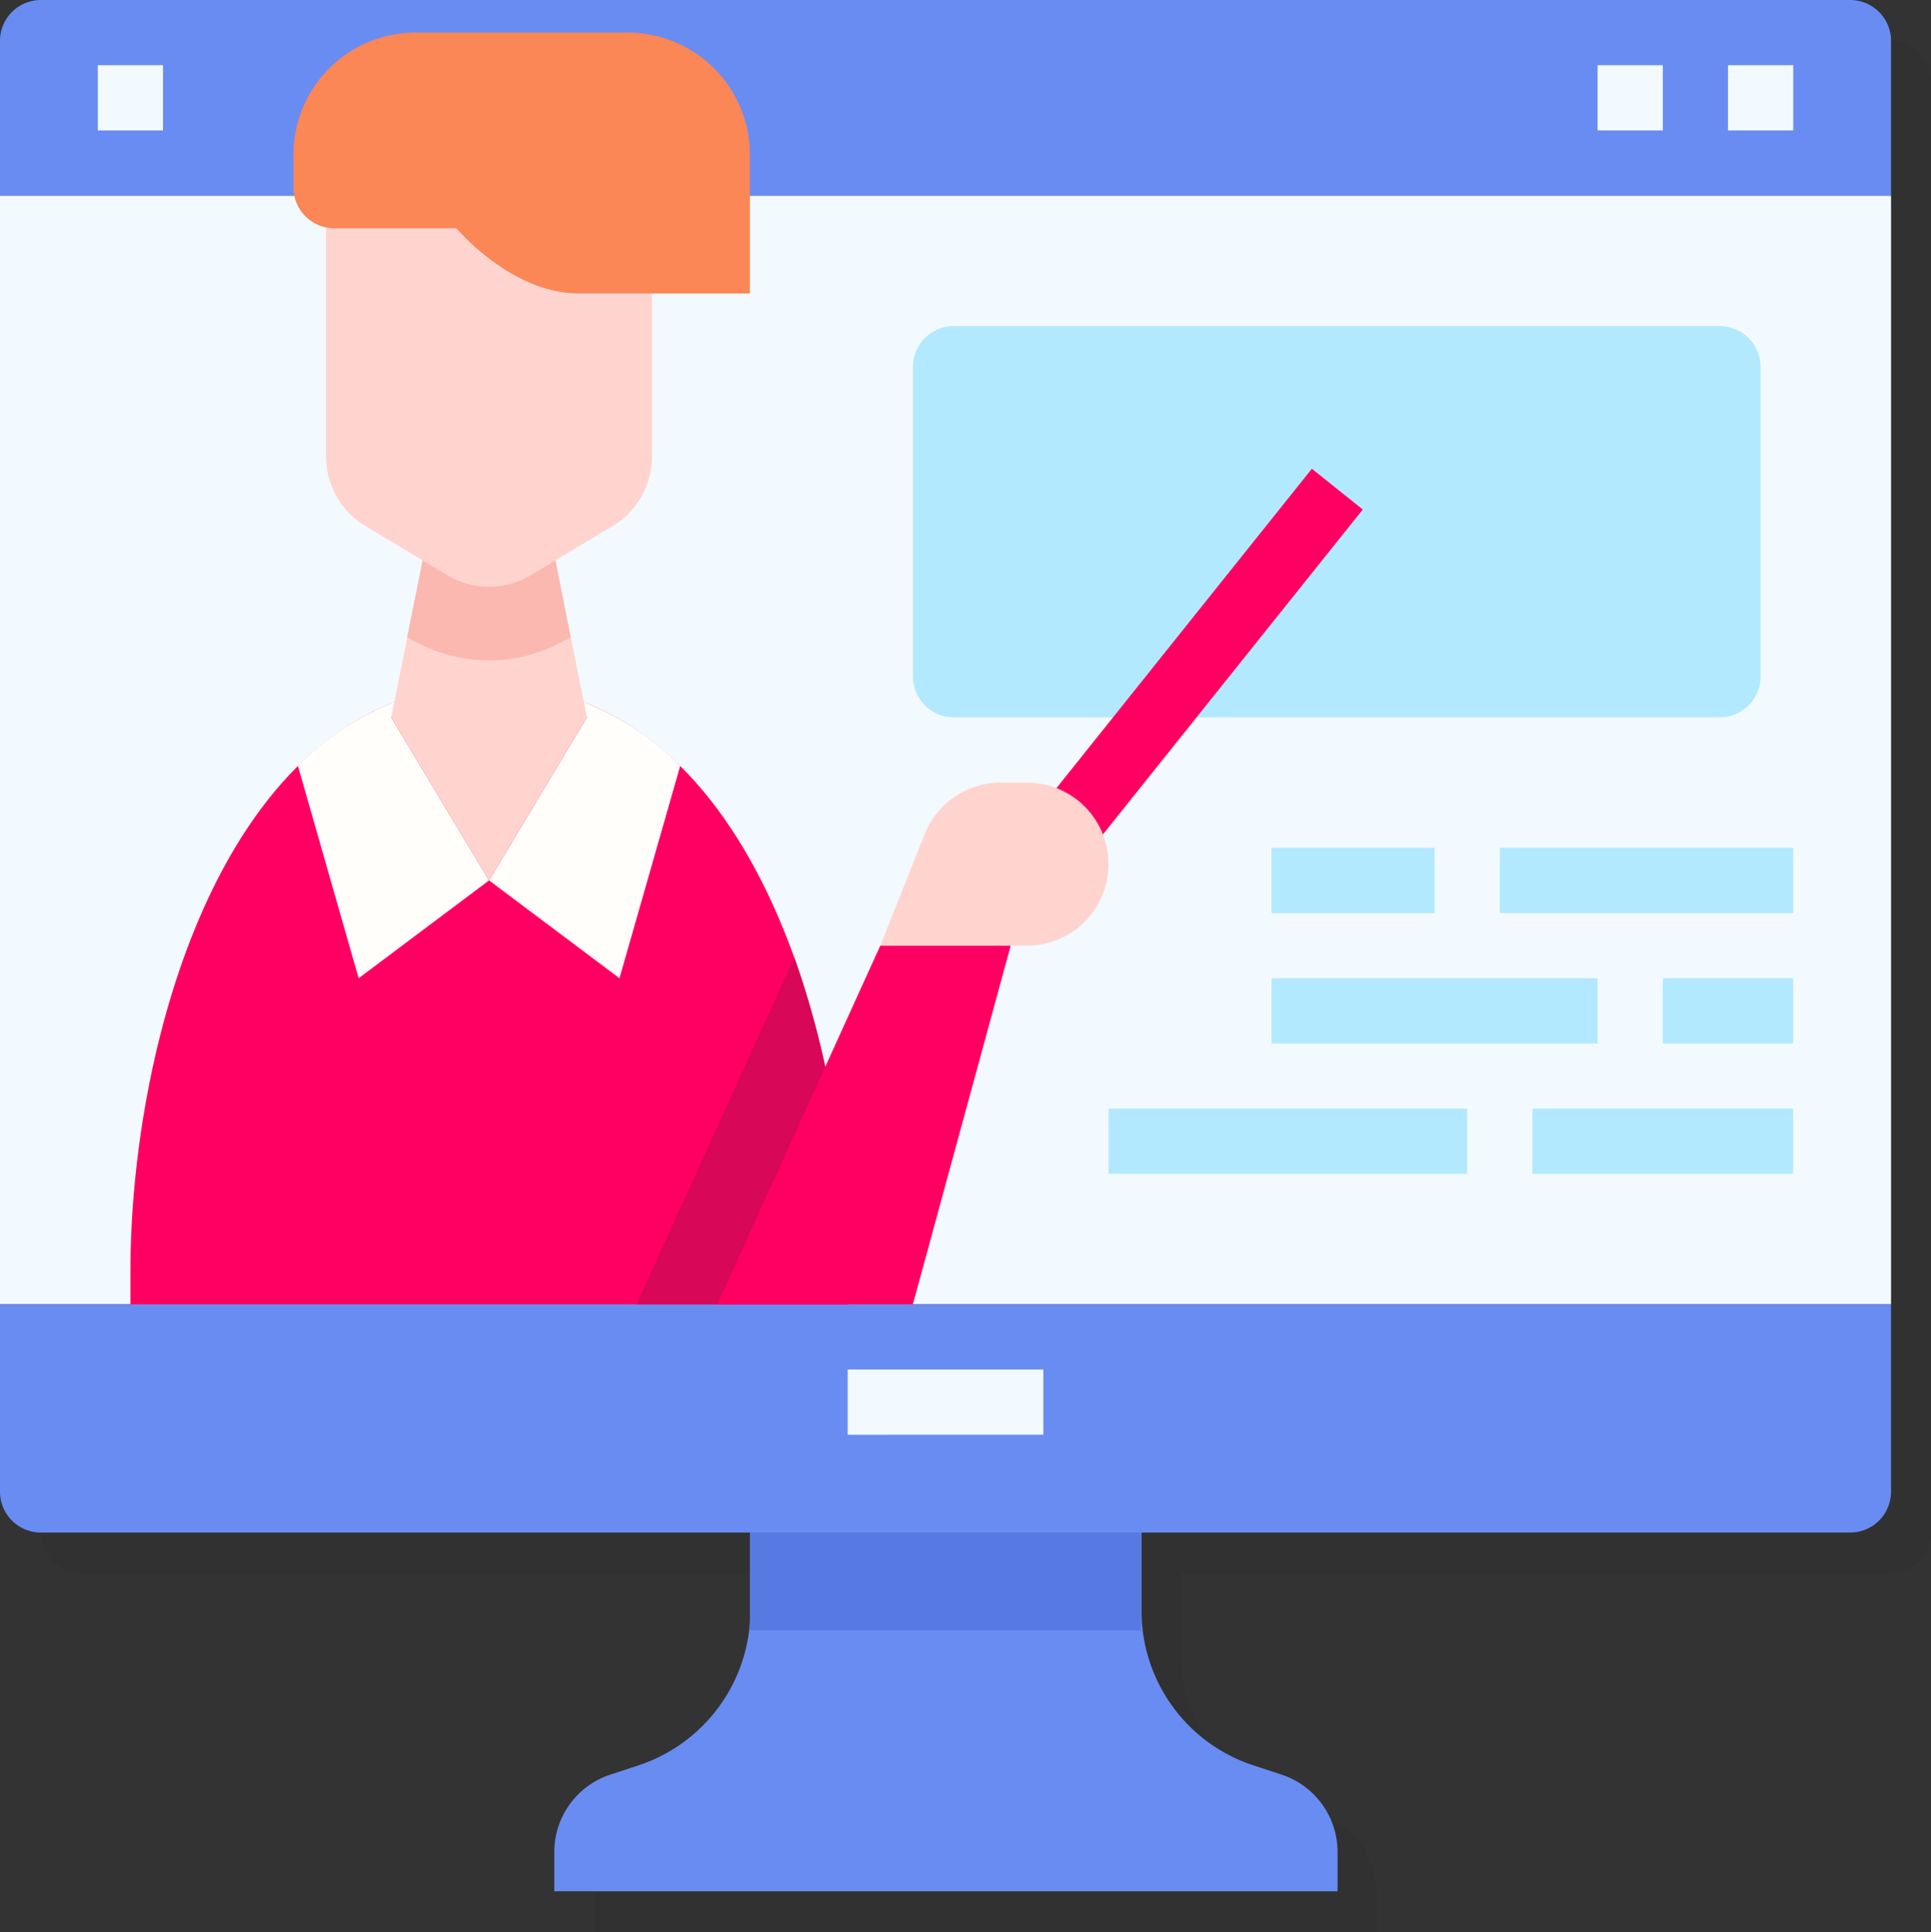 <svg id="_01" data-name="01" xmlns="http://www.w3.org/2000/svg" width="199.918" height="200" viewBox="0 0 199.918 200">
  <rect x="0" y="0" width="199.918" height="200" fill="#333333" stroke="none"/>
  <path id="Trazado_2382" data-name="Trazado 2382" d="M225.561,34H38.219A4.232,4.232,0,0,0,34,38.219V188.43a4.232,4.232,0,0,0,4.219,4.219h73.418v8.1a16.824,16.824,0,0,1-11.561,15.992l-2.954.97a8.438,8.438,0,0,0-5.781,8.017v4.051h81.013V225.73a8.438,8.438,0,0,0-5.781-8.017l-2.954-.97a16.879,16.879,0,0,1-11.561-15.992v-8.1h73.418a4.232,4.232,0,0,0,4.219-4.219V38.219A4.108,4.108,0,0,0,225.561,34Z" transform="translate(-29.781 -29.781)" opacity="0.05"/>
  <g id="Grupo_53327" data-name="Grupo 53327" transform="translate(0 0)">
    <g id="Grupo_53324" data-name="Grupo 53324">
      <path id="Trazado_2383" data-name="Trazado 2383" d="M24,72H219.781V186.768H24Z" transform="translate(-24 -51.747)" fill="#f2faff"/>
      <path id="Trazado_2384" data-name="Trazado 2384" d="M252.219,104h79.325a4.232,4.232,0,0,1,4.219,4.219v32.068a4.232,4.232,0,0,1-4.219,4.219H252.219A4.232,4.232,0,0,1,248,140.287V108.219A4.232,4.232,0,0,1,252.219,104Z" transform="translate(-153.485 -70.245)" fill="#b3e9ff"/>
      <path id="Trazado_2385" data-name="Trazado 2385" d="M281.9,172.755,308.9,139l5.274,4.219-27,33.755Z" transform="translate(-173.081 -90.477)" fill="#ff0062"/>
      <path id="Trazado_2386" data-name="Trazado 2386" d="M241.013,437.131H160V433.08a8.438,8.438,0,0,1,5.781-8.017l2.954-.97A16.879,16.879,0,0,0,180.3,408.1V400H220.8v8.1a16.824,16.824,0,0,0,11.561,15.992l2.954.97a8.438,8.438,0,0,1,5.781,8.017v4.051Z" transform="translate(-102.616 -241.35)" fill="#698cf2"/>
      <path id="Trazado_2387" data-name="Trazado 2387" d="M208,400h40.506v10.127H208Z" transform="translate(-130.363 -241.35)" fill="#567ae2"/>
      <g id="Grupo_53323" data-name="Grupo 53323">
        <path id="Trazado_2388" data-name="Trazado 2388" d="M24,363.409a4.232,4.232,0,0,0,4.219,4.219H215.561a4.232,4.232,0,0,0,4.219-4.219V344H24Z" transform="translate(-24 -208.979)" fill="#698cf2"/>
        <path id="Trazado_2389" data-name="Trazado 2389" d="M215.561,24H28.219A4.232,4.232,0,0,0,24,28.219V44.253H219.781V28.219A4.232,4.232,0,0,0,215.561,24Z" transform="translate(-24 -24)" fill="#698cf2"/>
      </g>
    </g>
    <g id="Grupo_53325" data-name="Grupo 53325" transform="translate(13.502 57.384)">
      <path id="Trazado_2390" data-name="Trazado 2390" d="M93.131,192C66.127,192,56,228.54,56,252.759v3.376h74.262v-3.376C130.262,228.54,120.135,192,93.131,192Z" transform="translate(-56 -178.498)" fill="#ff0062"/>
      <path id="Trazado_2391" data-name="Trazado 2391" d="M153.241,195.7l.886,1.814L144,214.392l13.5,10.127,6.287-21.983a29,29,0,0,0-10.549-6.835Z" transform="translate(-106.869 -180.637)" fill="#fffefa"/>
      <path id="Trazado_2392" data-name="Trazado 2392" d="M97.1,202.535l6.287,21.983,13.5-10.127-10.127-16.878.886-1.814A29,29,0,0,0,97.1,202.535Z" transform="translate(-79.758 -180.637)" fill="#fffefa"/>
      <path id="Trazado_2393" data-name="Trazado 2393" d="M136.878,160h-13.5L120,176.878l10.127,16.878,10.127-16.878Z" transform="translate(-92.996 -160)" fill="#ffd4cf"/>
      <path id="Trazado_2394" data-name="Trazado 2394" d="M139.132,160h-13.5l-1.73,8.565.211.127a16.071,16.071,0,0,0,16.5,0l.211-.127Z" transform="translate(-95.25 -160)" fill="#fbb8b0"/>
      <path id="Trazado_2395" data-name="Trazado 2395" d="M180.2,294.807h21.857v-3.376a99.8,99.8,0,0,0-5.527-32.532Z" transform="translate(-127.795 -217.17)" fill="#d80758"/>
      <path id="Trazado_2396" data-name="Trazado 2396" d="M216.878,256h13.5l-10.127,37.131H200Z" transform="translate(-139.241 -215.494)" fill="#ff0062"/>
      <path id="Trazado_2397" data-name="Trazado 2397" d="M240,232.878h15.19a8.439,8.439,0,0,0,0-16.878h-2.743a8.48,8.48,0,0,0-7.848,5.316Z" transform="translate(-162.363 -192.371)" fill="#ffd4cf"/>
    </g>
    <path id="Trazado_2398" data-name="Trazado 2398" d="M133.662,103.5l-8.439,5.063a8.454,8.454,0,0,1-8.692,0l-8.439-5.063A8.428,8.428,0,0,1,104,96.287V67.3h33.755V96.287A8.428,8.428,0,0,1,133.662,103.5Z" transform="translate(-70.245 -49.03)" fill="#ffd4cf"/>
    <path id="Trazado_2399" data-name="Trazado 2399" d="M130.6,32H108.658A12.641,12.641,0,0,0,96,44.658v3.376a4.232,4.232,0,0,0,4.219,4.219h12.658S118.532,59,125.536,59h17.722V44.658A12.641,12.641,0,0,0,130.6,32Z" transform="translate(-65.62 -28.624)" fill="#fb8656"/>
    <path id="Trazado_2400" data-name="Trazado 2400" d="M232,360h20.253v6.751H232Z" transform="translate(-144.236 -218.228)" fill="#f2faff"/>
    <path id="Trazado_2401" data-name="Trazado 2401" d="M48,40h6.751v6.751H48Z" transform="translate(-37.873 -33.249)" fill="#f2faff"/>
    <path id="Trazado_2402" data-name="Trazado 2402" d="M416,40h6.751v6.751H416Z" transform="translate(-250.599 -33.249)" fill="#f2faff"/>
    <path id="Trazado_2403" data-name="Trazado 2403" d="M448,40h6.751v6.751H448Z" transform="translate(-269.097 -33.249)" fill="#f2faff"/>
    <g id="Grupo_53326" data-name="Grupo 53326" transform="translate(114.768 87.764)">
      <path id="Trazado_2404" data-name="Trazado 2404" d="M432,264h13.5v6.751H432Z" transform="translate(-374.616 -250.498)" fill="#b3e9ff"/>
      <path id="Trazado_2405" data-name="Trazado 2405" d="M336,264h33.755v6.751H336Z" transform="translate(-319.122 -250.498)" fill="#b3e9ff"/>
      <path id="Trazado_2406" data-name="Trazado 2406" d="M392,232h30.38v6.751H392Z" transform="translate(-351.494 -232)" fill="#b3e9ff"/>
      <path id="Trazado_2407" data-name="Trazado 2407" d="M336,232h16.878v6.751H336Z" transform="translate(-319.122 -232)" fill="#b3e9ff"/>
      <path id="Trazado_2408" data-name="Trazado 2408" d="M296,296h37.131v6.751H296Z" transform="translate(-296 -268.996)" fill="#b3e9ff"/>
      <path id="Trazado_2409" data-name="Trazado 2409" d="M400,296h27v6.751H400Z" transform="translate(-356.118 -268.996)" fill="#b3e9ff"/>
    </g>
  </g>
</svg>
